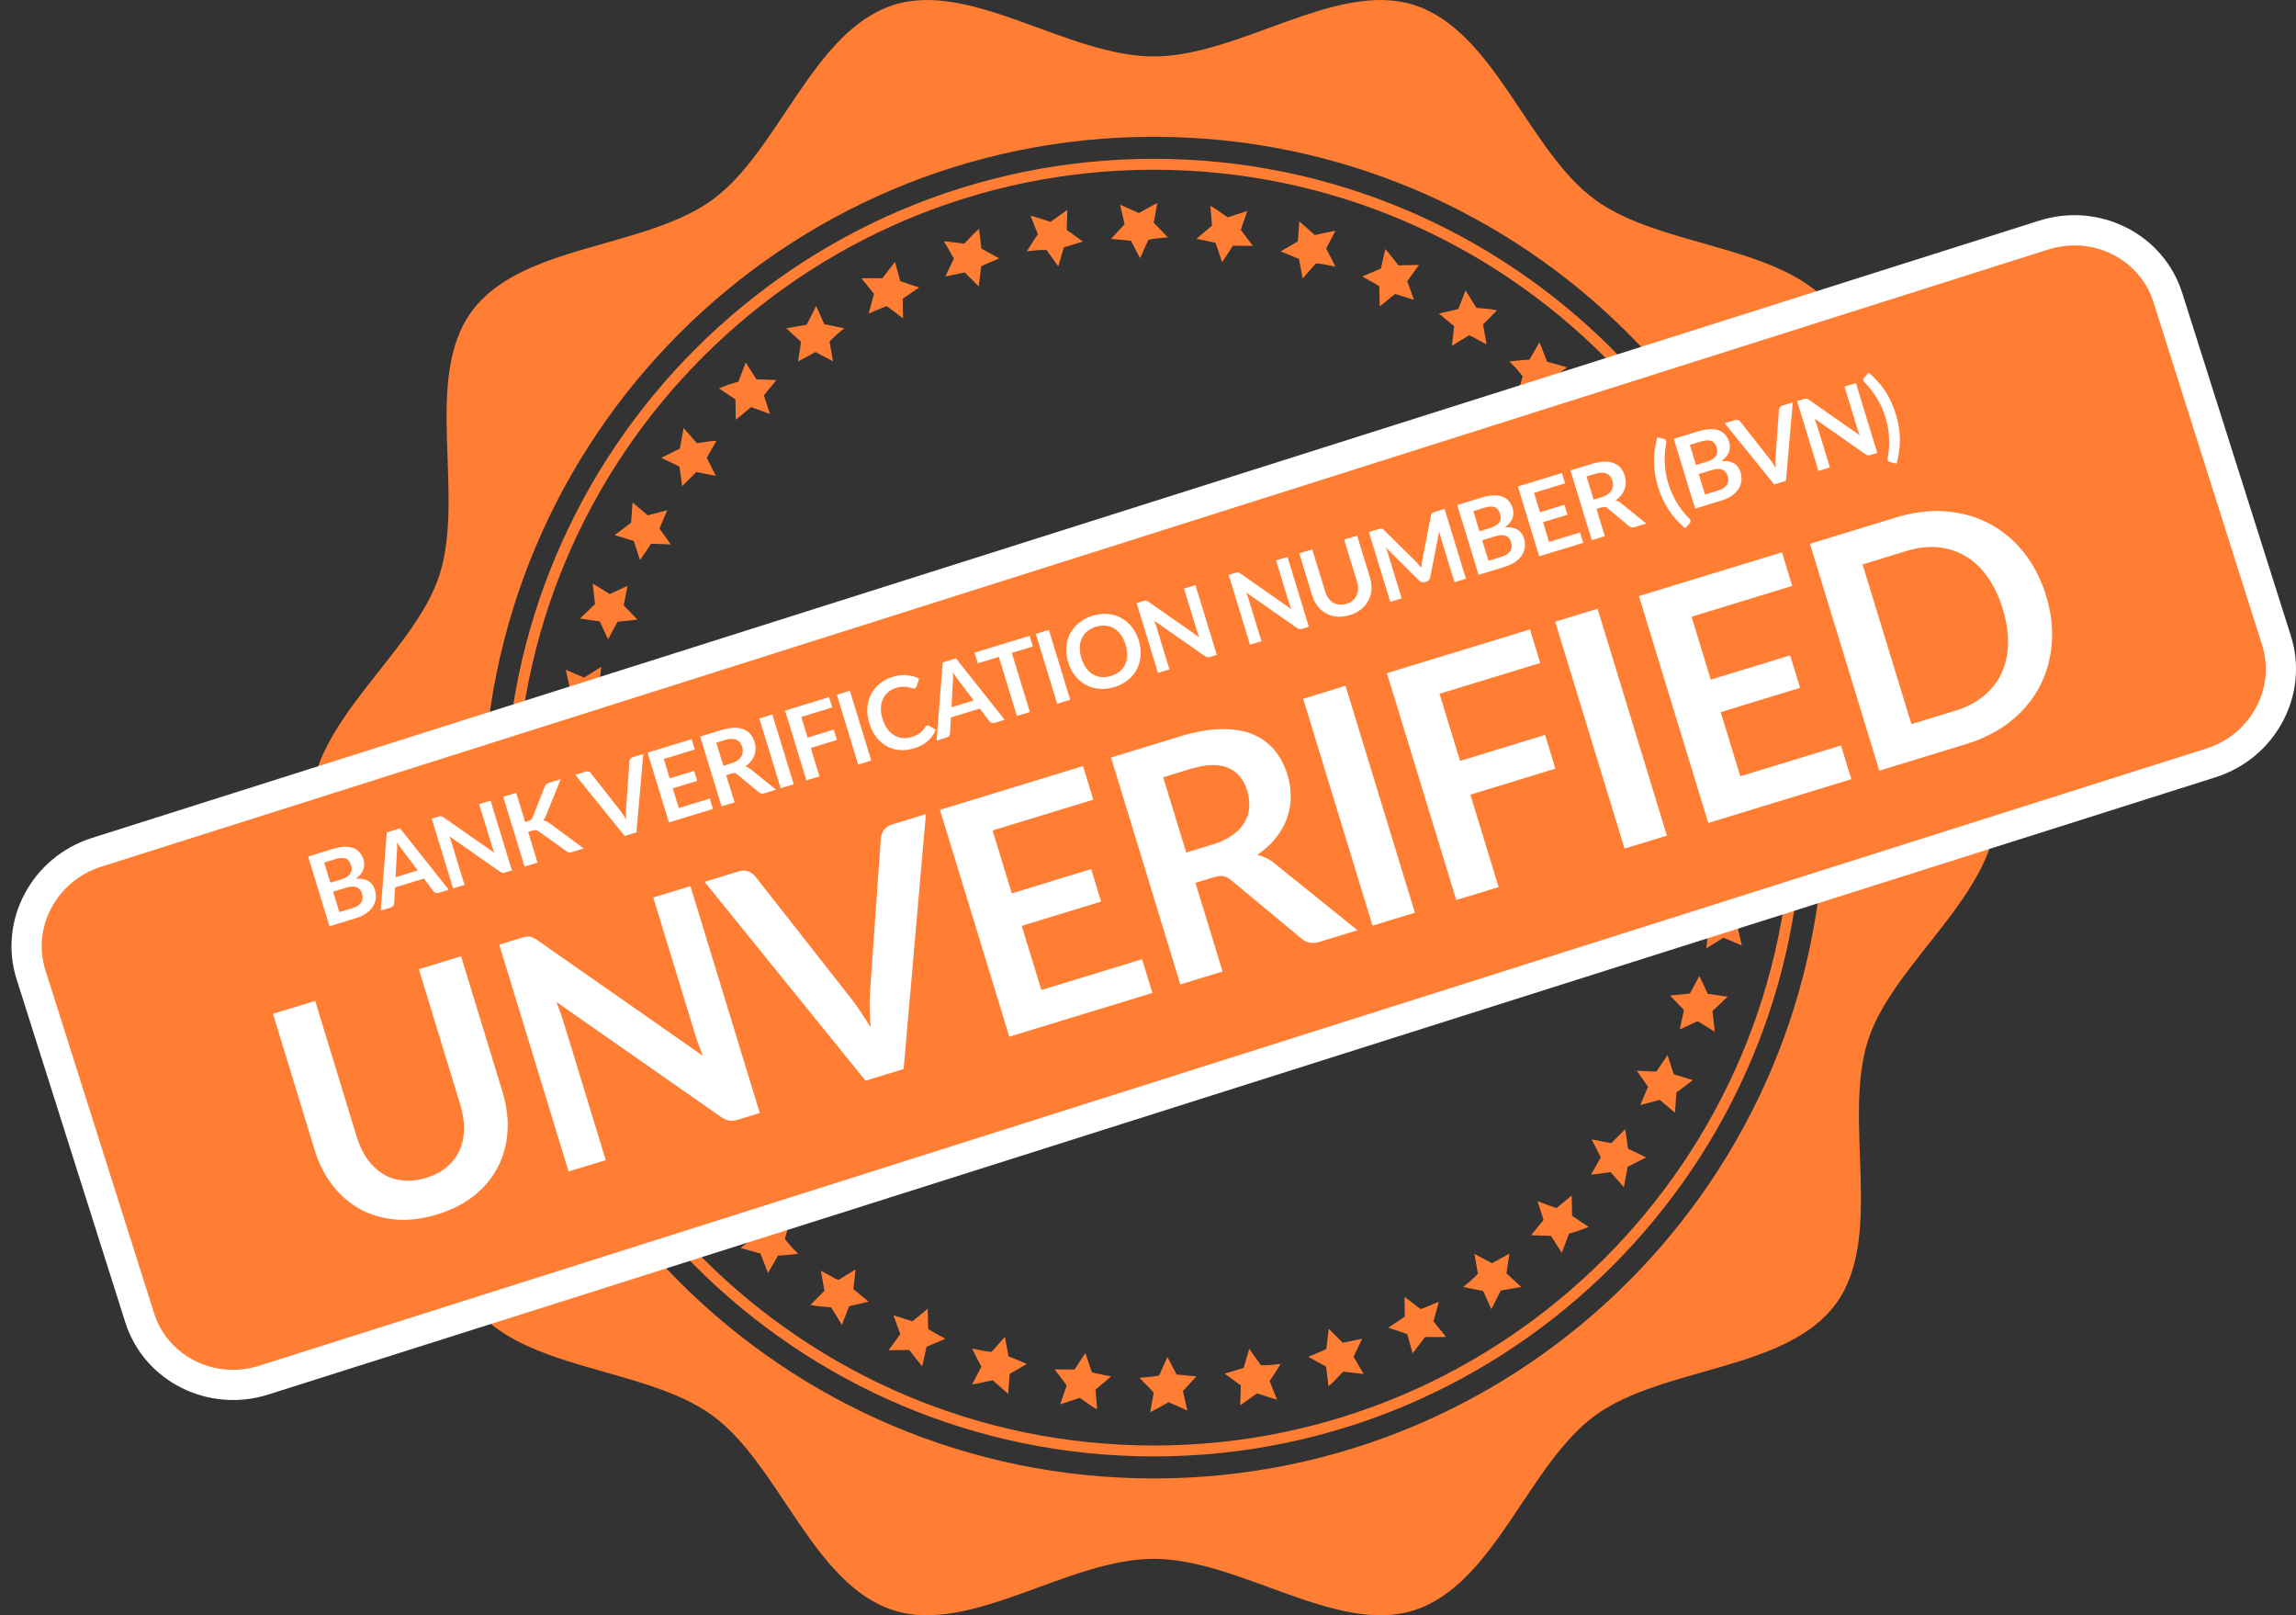 <svg width="91" height="64" viewBox="0 0 91 64" fill="none" xmlns="http://www.w3.org/2000/svg">
<rect x="0" y="0" width="91" height="64" fill="#333333" stroke="none"/>
<path d="M79.153 32.001C79.153 28.592 75.043 25.875 74.044 22.799C73.009 19.612 74.702 15.005 72.771 12.352C70.821 9.672 65.902 9.868 63.223 7.917C60.57 5.986 59.247 1.238 56.06 0.203C52.984 -0.796 49.136 2.236 45.728 2.236C42.32 2.236 38.472 -0.796 35.397 0.203C32.209 1.238 30.886 5.986 28.233 7.917C25.553 9.868 20.635 9.672 18.685 12.352C16.755 15.005 18.447 19.612 17.412 22.8C16.414 25.876 12.303 28.593 12.303 32.001C12.303 35.409 16.414 38.126 17.412 41.202C18.447 44.389 16.754 48.997 18.685 51.65C20.636 54.33 25.553 54.134 28.233 56.084C30.886 58.015 32.209 62.764 35.397 63.799C38.472 64.797 42.32 61.766 45.728 61.766C49.136 61.766 52.984 64.798 56.06 63.799C59.247 62.764 60.57 58.016 63.223 56.085C65.903 54.134 70.821 54.33 72.771 51.65C74.702 48.997 73.009 44.39 74.044 41.202C75.043 38.126 79.153 35.409 79.153 32.001ZM45.728 58.581C31.048 58.581 19.147 46.681 19.147 32.001C19.147 17.32 31.048 5.42 45.728 5.42C60.408 5.42 72.309 17.32 72.309 32.001C72.309 46.681 60.408 58.581 45.728 58.581Z" fill="#FF7E33"/>
<path d="M45.728 6.293C31.553 6.293 20.02 17.826 20.02 32.001C20.02 46.176 31.553 57.708 45.728 57.708C59.903 57.708 71.436 46.176 71.436 32.001C71.436 17.826 59.904 6.293 45.728 6.293ZM45.728 57.276C31.791 57.276 20.453 45.937 20.453 32.001C20.453 18.064 31.791 6.725 45.728 6.725C59.665 6.725 71.003 18.064 71.003 32.001C71.004 45.937 59.665 57.276 45.728 57.276Z" fill="#FF7E33"/>
<path d="M22.125 34.729C22.061 34.922 21.997 35.115 21.997 35.115L22.75 34.879L23.384 35.369L23.379 34.585C23.379 34.585 23.543 34.481 23.706 34.376C23.866 34.274 24.039 34.172 24.039 34.172L23.315 33.896L23.163 33.127L22.64 33.731L21.855 33.648L22.259 34.348C22.259 34.348 22.235 34.396 22.213 34.467C22.189 34.538 22.157 34.634 22.125 34.729Z" fill="#FF7E33"/>
<path d="M23.435 38.273L24.107 38.67L24.023 37.886L24.625 37.375L23.851 37.214C23.851 37.214 23.774 37.033 23.698 36.851C23.66 36.76 23.622 36.669 23.593 36.6C23.563 36.532 23.553 36.484 23.553 36.484C23.553 36.484 23.525 36.526 23.483 36.589C23.446 36.651 23.396 36.734 23.346 36.817C23.247 36.986 23.148 37.155 23.148 37.155L22.352 37.191L22.892 37.816L22.719 38.621L23.435 38.273Z" fill="#FF7E33"/>
<path d="M25.132 41.058L25.637 40.469L24.863 40.42L24.49 39.73L24.17 40.462L23.395 40.615L23.989 41.164L23.967 41.974L24.617 41.526L25.366 41.806L25.132 41.058Z" fill="#FF7E33"/>
<path d="M26.98 44.634C26.951 44.566 26.913 44.474 26.874 44.383C26.797 44.202 26.721 44.021 26.721 44.021L27.146 43.353L26.361 43.428L25.858 42.82L25.672 43.579L24.924 43.849L25.621 44.288L25.691 45.111L26.272 44.566C26.272 44.566 27.027 44.754 27.038 44.742C27.038 44.742 27.015 44.699 26.98 44.634Z" fill="#FF7E33"/>
<path d="M29.035 46.006C29.035 46.006 28.842 46.057 28.649 46.108C28.459 46.153 28.27 46.197 28.27 46.197L27.715 45.645L27.62 46.441L26.926 46.815C26.926 46.815 27.108 46.904 27.29 46.994C27.466 47.087 27.666 47.156 27.666 47.156L27.88 47.94L28.37 47.319L29.163 47.37L28.725 46.719L29.035 46.006Z" fill="#FF7E33"/>
<path d="M31.107 49.093L31.32 48.328L30.594 48.627L29.94 48.187L29.982 48.971L29.347 49.448L30.137 49.668L30.44 50.44L30.837 49.748C30.837 49.748 31.028 49.745 31.232 49.722C31.432 49.7 31.633 49.677 31.633 49.677C31.633 49.677 31.495 49.538 31.358 49.398C31.232 49.245 31.107 49.093 31.107 49.093Z" fill="#FF7E33"/>
<path d="M33.91 50.3L33.228 50.716C33.228 50.716 33.181 50.699 33.116 50.666C33.051 50.631 32.965 50.585 32.88 50.538C32.708 50.444 32.536 50.351 32.536 50.351L32.675 51.146L32.122 51.706C32.122 51.706 32.172 51.715 32.247 51.727C32.322 51.74 32.42 51.759 32.526 51.765C32.732 51.783 32.939 51.801 32.939 51.801L33.369 52.494L33.656 51.755L34.426 51.577L33.821 51.075L33.91 50.3Z" fill="#FF7E33"/>
<path d="M36.769 51.857L36.164 52.354L35.414 52.119L35.682 52.861L35.216 53.503L36.033 53.487C36.033 53.487 36.542 54.146 36.553 54.129L36.724 53.361L37.468 53.045C37.468 53.045 36.779 52.675 36.789 52.655L36.769 51.857Z" fill="#FF7E33"/>
<path d="M39.828 52.968L39.3 53.565C39.3 53.565 39.251 53.56 39.178 53.552C39.104 53.544 39.006 53.536 38.911 53.512C38.72 53.472 38.528 53.432 38.528 53.432C38.528 53.432 38.618 53.612 38.708 53.793C38.755 53.883 38.801 53.974 38.836 54.041C38.871 54.11 38.897 54.149 38.897 54.149L38.532 54.853C38.532 54.853 38.582 54.85 38.659 54.834C38.736 54.818 38.838 54.797 38.94 54.776C39.142 54.733 39.344 54.69 39.344 54.69L39.959 55.229L40.015 54.438L40.697 54.043L39.971 53.739L39.828 52.968Z" fill="#FF7E33"/>
<path d="M43.273 54.369L43.018 53.612L42.588 54.264L41.802 54.26L42.277 54.892L42.022 55.642L42.797 55.387C42.797 55.387 42.967 55.506 43.137 55.625C43.307 55.752 43.484 55.844 43.484 55.844L43.42 55.06L44.038 54.538C44.038 54.537 43.27 54.393 43.273 54.369Z" fill="#FF7E33"/>
<path d="M46.635 54.463L46.271 53.77L45.942 54.498C45.942 54.498 45.749 54.547 45.555 54.557C45.36 54.576 45.165 54.595 45.165 54.595L45.728 55.176L45.588 55.949C45.591 55.971 46.316 55.559 46.316 55.559L47.061 55.89L46.882 55.118L47.418 54.538L46.635 54.463Z" fill="#FF7E33"/>
<path d="M50.544 54.382C50.651 54.212 50.759 54.042 50.759 54.042C50.759 54.042 50.565 54.062 50.37 54.083C50.274 54.098 50.174 54.093 50.101 54.095C50.027 54.095 49.977 54.095 49.977 54.095L49.512 53.448L49.291 54.2L48.539 54.43L49.178 54.892L49.154 55.685L49.82 55.21C49.82 55.21 50.017 55.273 50.214 55.336C50.314 55.367 50.413 55.399 50.488 55.422C50.564 55.447 50.612 55.455 50.612 55.455L50.32 54.717C50.32 54.717 50.349 54.677 50.392 54.618C50.434 54.553 50.489 54.468 50.544 54.382Z" fill="#FF7E33"/>
<path d="M53.988 53.045L53.218 53.205L52.666 52.651L52.567 53.444C52.575 53.466 51.852 53.761 51.852 53.761L52.56 54.149L52.654 54.93C52.654 54.93 52.809 54.805 52.95 54.647C53.093 54.497 53.236 54.347 53.236 54.347L54.046 54.443L53.647 53.758L53.988 53.045Z" fill="#FF7E33"/>
<path d="M57.03 51.577C57.03 51.577 56.312 51.887 56.302 51.866L55.666 51.385L55.678 52.167L55.026 52.607L55.775 52.86L55.986 53.624L56.483 52.976C56.483 52.976 57.314 52.986 57.308 52.967L56.813 52.355L57.03 51.577Z" fill="#FF7E33"/>
<path d="M59.824 49.677L59.132 50.052L58.439 49.684L58.576 50.467C58.576 50.467 58.441 50.612 58.294 50.742C58.144 50.867 57.993 50.992 57.993 50.992C57.993 50.992 58.787 51.162 58.781 51.146L59.107 51.873L59.485 51.135L60.291 50.992L59.707 50.454L59.824 49.677Z" fill="#FF7E33"/>
<path d="M62.293 47.371L61.688 47.868C61.688 47.868 61.504 47.808 61.314 47.736C61.127 47.667 60.94 47.597 60.94 47.597L61.179 48.338L60.681 48.945L61.474 48.971L61.9 49.638L62.189 48.877C62.189 48.877 62.392 48.826 62.584 48.758C62.773 48.687 62.963 48.615 62.963 48.615L62.309 48.175L62.293 47.371Z" fill="#FF7E33"/>
<path d="M64.417 44.742L63.858 45.299L63.085 45.147L63.443 45.855C63.443 45.855 63.069 46.55 63.052 46.537C63.052 46.537 63.258 46.527 63.449 46.498C63.642 46.47 63.836 46.442 63.836 46.442L64.361 47.042L64.51 46.229L65.245 45.86L64.527 45.517L64.417 44.742Z" fill="#FF7E33"/>
<path d="M66.091 41.806L65.652 42.455C65.652 42.455 65.458 42.449 65.264 42.444C65.07 42.434 64.875 42.426 64.875 42.426L65.318 43.062L65.012 43.784L65.784 43.579L66.386 44.09L66.445 43.282C66.445 43.282 66.49 43.255 66.549 43.209C66.609 43.164 66.689 43.103 66.77 43.043C66.931 42.919 67.093 42.796 67.093 42.796L66.338 42.566L66.091 41.806Z" fill="#FF7E33"/>
<path d="M67.684 39.377C67.684 39.377 67.602 39.199 67.52 39.021C67.478 38.933 67.437 38.846 67.406 38.78C67.375 38.715 67.348 38.67 67.348 38.67C67.348 38.67 67.332 38.716 67.294 38.781C67.259 38.846 67.212 38.933 67.165 39.02C67.072 39.193 66.978 39.366 66.978 39.366L66.191 39.449L66.74 40.017L66.578 40.79L67.286 40.462L67.964 40.88L67.872 40.061L68.471 39.493L67.684 39.377Z" fill="#FF7E33"/>
<path d="M68.532 36.021L68.072 35.368L67.843 36.118L67.095 36.321C67.095 36.321 67.251 36.439 67.408 36.558C67.56 36.678 67.712 36.798 67.712 36.798L67.629 37.577L68.308 37.153L69.034 37.463C69.034 37.463 68.99 37.264 68.946 37.066C68.923 36.968 68.901 36.87 68.884 36.796C68.867 36.723 68.848 36.673 68.848 36.673L69.322 36.016L68.532 36.021Z" fill="#FF7E33"/>
<path d="M68.874 32.577L68.351 32L68.198 32.774L67.471 33.086L68.162 33.467L68.237 34.253L68.816 33.731L69.588 33.929L69.257 33.174L69.662 32.455L68.874 32.577Z" fill="#FF7E33"/>
<path d="M69.332 29.272C69.395 29.079 69.46 28.886 69.46 28.886L68.706 29.121L68.073 28.632L68.077 29.415C68.077 29.415 67.914 29.519 67.75 29.624C67.59 29.727 67.417 29.828 67.417 29.828L68.141 30.104L68.294 30.873L68.816 30.269L69.602 30.352L69.197 29.652C69.197 29.652 69.222 29.604 69.244 29.533C69.267 29.462 69.299 29.367 69.332 29.272Z" fill="#FF7E33"/>
<path d="M68.02 25.728L67.348 25.331L67.432 26.115L66.83 26.626L67.605 26.787C67.605 26.787 67.681 26.968 67.757 27.15C67.795 27.241 67.833 27.333 67.862 27.401C67.892 27.469 67.902 27.517 67.902 27.517C67.902 27.517 67.93 27.475 67.972 27.412C68.01 27.35 68.059 27.267 68.109 27.184C68.209 27.015 68.308 26.846 68.308 26.846L69.104 26.81L68.564 26.185L68.736 25.38L68.02 25.728Z" fill="#FF7E33"/>
<path d="M66.325 22.942L65.819 23.532L66.593 23.581L66.966 24.27L67.287 23.539L68.062 23.386L67.467 22.836L67.489 22.026L66.839 22.475L66.091 22.195L66.325 22.942Z" fill="#FF7E33"/>
<path d="M64.475 19.367C64.504 19.436 64.542 19.526 64.581 19.617C64.658 19.799 64.734 19.98 64.734 19.98L64.309 20.648L65.094 20.573L65.597 21.181L65.782 20.422L66.531 20.152L65.834 19.713L65.764 18.891L65.183 19.435C65.183 19.435 64.428 19.247 64.417 19.26C64.417 19.26 64.44 19.302 64.475 19.367Z" fill="#FF7E33"/>
<path d="M63.087 16.681L62.293 16.63L62.731 17.281L62.421 17.994C62.421 17.994 62.614 17.943 62.808 17.892C62.997 17.848 63.187 17.803 63.187 17.803L63.742 18.356L63.836 17.559L64.531 17.185C64.531 17.185 64.349 17.096 64.166 17.006C63.99 16.913 63.791 16.844 63.791 16.844L63.577 16.061L63.087 16.681Z" fill="#FF7E33"/>
<path d="M60.349 14.908L60.135 15.673L60.862 15.374L61.515 15.814L61.474 15.03L62.109 14.553L61.319 14.332L61.016 13.56L60.618 14.253C60.618 14.253 60.428 14.255 60.224 14.279C60.024 14.301 59.823 14.323 59.823 14.323C59.823 14.323 59.96 14.463 60.098 14.602C60.223 14.755 60.349 14.908 60.349 14.908Z" fill="#FF7E33"/>
<path d="M57.545 13.701L58.228 13.284C58.228 13.284 58.274 13.302 58.34 13.334C58.404 13.369 58.49 13.415 58.576 13.462C58.748 13.555 58.92 13.649 58.92 13.649L58.78 12.854L59.334 12.294C59.334 12.294 59.284 12.285 59.209 12.273C59.134 12.26 59.035 12.241 58.93 12.235C58.723 12.217 58.517 12.199 58.517 12.199L58.087 11.506L57.8 12.245L57.029 12.423L57.635 12.924L57.545 13.701Z" fill="#FF7E33"/>
<path d="M54.686 12.144L55.291 11.647L56.042 11.882L55.774 11.14L56.24 10.498L55.423 10.514C55.423 10.514 54.914 9.854 54.903 9.872L54.732 10.64L53.987 10.956C53.987 10.956 54.676 11.326 54.666 11.346L54.686 12.144Z" fill="#FF7E33"/>
<path d="M51.629 11.034L52.157 10.436C52.157 10.436 52.206 10.441 52.279 10.449C52.353 10.457 52.451 10.466 52.546 10.489C52.737 10.529 52.929 10.569 52.929 10.569C52.929 10.569 52.839 10.389 52.749 10.209C52.702 10.118 52.656 10.028 52.621 9.96C52.586 9.892 52.56 9.852 52.56 9.852L52.924 9.149C52.924 9.149 52.875 9.152 52.798 9.168C52.721 9.184 52.619 9.205 52.517 9.226C52.315 9.269 52.112 9.311 52.112 9.311L51.497 8.772L51.442 9.564L50.76 9.959L51.485 10.263L51.629 11.034Z" fill="#FF7E33"/>
<path d="M48.182 9.632L48.438 10.389L48.868 9.736L49.654 9.741L49.178 9.109L49.433 8.359L48.658 8.613C48.658 8.613 48.489 8.494 48.319 8.376C48.149 8.249 47.972 8.157 47.972 8.157L48.036 8.941L47.418 9.463C47.417 9.464 48.185 9.608 48.182 9.632Z" fill="#FF7E33"/>
<path d="M44.821 9.538L45.185 10.23L45.514 9.502C45.514 9.502 45.707 9.453 45.901 9.443C46.096 9.425 46.291 9.406 46.291 9.406L45.727 8.825L45.868 8.052C45.865 8.03 45.14 8.442 45.14 8.442L44.394 8.111L44.573 8.883L44.037 9.463L44.821 9.538Z" fill="#FF7E33"/>
<path d="M40.912 9.619C40.805 9.789 40.697 9.959 40.697 9.959C40.697 9.959 40.892 9.939 41.086 9.918C41.182 9.903 41.282 9.908 41.356 9.906C41.43 9.906 41.479 9.906 41.479 9.906L41.945 10.553L42.165 9.801L42.917 9.571L42.278 9.11L42.302 8.316L41.636 8.791C41.636 8.791 41.439 8.728 41.242 8.665C41.142 8.634 41.043 8.602 40.968 8.579C40.893 8.553 40.844 8.546 40.844 8.546L41.136 9.284C41.136 9.284 41.108 9.324 41.064 9.383C41.023 9.448 40.968 9.533 40.912 9.619Z" fill="#FF7E33"/>
<path d="M37.468 10.956L38.238 10.795L38.789 11.349L38.889 10.557C38.881 10.534 39.605 10.24 39.605 10.24L38.896 9.852L38.803 9.07C38.803 9.07 38.647 9.196 38.506 9.353C38.363 9.504 38.22 9.654 38.22 9.654L37.409 9.558L37.809 10.243L37.468 10.956Z" fill="#FF7E33"/>
<path d="M34.427 12.424C34.427 12.424 35.144 12.113 35.154 12.134L35.791 12.615L35.778 11.834L36.43 11.393L35.682 11.14L35.47 10.376L34.973 11.024C34.973 11.024 34.142 11.014 34.148 11.034L34.643 11.646L34.427 12.424Z" fill="#FF7E33"/>
<path d="M31.631 14.324L32.323 13.949L33.016 14.317L32.879 13.533C32.879 13.533 33.015 13.389 33.16 13.258C33.311 13.134 33.462 13.009 33.462 13.009C33.462 13.009 32.668 12.838 32.674 12.854L32.348 12.127L31.971 12.866L31.164 13.009L31.749 13.546L31.631 14.324Z" fill="#FF7E33"/>
<path d="M29.163 16.63L29.767 16.133C29.767 16.133 29.951 16.193 30.141 16.265C30.328 16.334 30.516 16.404 30.516 16.404L30.277 15.663L30.775 15.056L29.982 15.03L29.555 14.363L29.267 15.124C29.267 15.124 29.064 15.175 28.872 15.243C28.683 15.315 28.493 15.386 28.493 15.386L29.147 15.827L29.163 16.63Z" fill="#FF7E33"/>
<path d="M27.039 19.259L27.598 18.703L28.371 18.854L28.013 18.147C28.013 18.147 28.387 17.452 28.404 17.465C28.404 17.465 28.197 17.475 28.007 17.503C27.814 17.532 27.62 17.56 27.62 17.56L27.095 16.96L26.946 17.773L26.211 18.142L26.929 18.485L27.039 19.259Z" fill="#FF7E33"/>
<path d="M25.366 22.194L25.804 21.545C25.804 21.545 25.999 21.551 26.192 21.556C26.387 21.566 26.582 21.574 26.582 21.574L26.139 20.938L26.445 20.216L25.673 20.421L25.071 19.91L25.012 20.718C25.012 20.718 24.967 20.745 24.908 20.791C24.848 20.836 24.768 20.897 24.687 20.957C24.525 21.081 24.363 21.204 24.363 21.204L25.119 21.434L25.366 22.194Z" fill="#FF7E33"/>
<path d="M23.771 24.624C23.771 24.624 23.853 24.802 23.936 24.98C23.977 25.068 24.018 25.155 24.05 25.221C24.081 25.286 24.108 25.331 24.108 25.331C24.108 25.331 24.123 25.285 24.161 25.22C24.196 25.155 24.243 25.068 24.29 24.981C24.384 24.808 24.477 24.635 24.477 24.635L25.264 24.552L24.716 23.984L24.877 23.211L24.169 23.539L23.491 23.121L23.583 23.94L22.983 24.508L23.771 24.624Z" fill="#FF7E33"/>
<path d="M22.925 27.98L23.384 28.633L23.614 27.883L24.362 27.68C24.362 27.68 24.206 27.562 24.049 27.444C23.897 27.323 23.744 27.203 23.744 27.203L23.828 26.424L23.148 26.848L22.422 26.538C22.422 26.538 22.466 26.736 22.511 26.935C22.533 27.033 22.555 27.131 22.572 27.204C22.589 27.278 22.608 27.328 22.608 27.328L22.135 27.985L22.925 27.98Z" fill="#FF7E33"/>
<path d="M22.581 31.423L23.105 32L23.259 31.226L23.985 30.914L23.293 30.533L23.219 29.747L22.64 30.27L21.868 30.071L22.199 30.826L21.794 31.545L22.581 31.423Z" fill="#FF7E33"/>
<path d="M81.003 9.314L3.825 33.772C1.759 34.427 0.591 36.61 1.229 38.624L5.536 52.215C6.174 54.228 8.387 55.34 10.452 54.685L87.631 30.227C89.697 29.572 90.865 27.389 90.226 25.375L85.919 11.784C85.281 9.771 83.069 8.659 81.003 9.314Z" fill="#FF7E33"/>
<path d="M87.812 30.797L10.633 55.256C8.248 56.012 5.705 54.729 4.966 52.396L0.659 38.804C-0.081 36.471 1.258 33.958 3.644 33.202L80.822 8.743C83.208 7.987 85.75 9.271 86.49 11.604L90.797 25.195C91.537 27.528 90.197 30.041 87.812 30.797ZM4.006 34.343C2.249 34.9 1.26 36.739 1.8 38.443L6.107 52.035C6.647 53.739 8.515 54.672 10.271 54.115L87.45 29.657C89.207 29.1 90.196 27.261 89.656 25.557L85.349 11.966C84.809 10.262 82.941 9.328 81.184 9.885L4.006 34.343Z" fill="white"/>
<path d="M16.886 46.67C17.209 46.572 17.481 46.43 17.701 46.245C17.924 46.058 18.094 45.841 18.208 45.593C18.323 45.345 18.383 45.068 18.39 44.763C18.4 44.456 18.353 44.13 18.247 43.786L16.601 38.402L18.274 37.891L19.92 43.275C20.083 43.81 20.148 44.332 20.113 44.841C20.081 45.344 19.954 45.812 19.732 46.242C19.513 46.667 19.202 47.043 18.799 47.37C18.395 47.693 17.905 47.943 17.329 48.119C16.748 48.296 16.2 48.364 15.684 48.322C15.167 48.277 14.697 48.139 14.274 47.911C13.853 47.677 13.487 47.361 13.175 46.962C12.865 46.558 12.629 46.089 12.466 45.554L10.819 40.17L12.492 39.659L14.136 45.036C14.241 45.38 14.382 45.677 14.558 45.927C14.738 46.176 14.946 46.373 15.181 46.519C15.418 46.659 15.68 46.744 15.966 46.775C16.256 46.804 16.562 46.769 16.886 46.67ZM27.365 35.111L30.114 44.101L29.256 44.364C29.123 44.404 29.005 44.418 28.901 44.404C28.8 44.385 28.692 44.337 28.578 44.258L22.052 39.7C22.16 39.966 22.25 40.215 22.321 40.447L24.009 45.968L22.535 46.418L19.787 37.428L20.663 37.16C20.734 37.139 20.795 37.125 20.848 37.118C20.903 37.105 20.952 37.104 20.996 37.113C21.042 37.117 21.09 37.132 21.139 37.158C21.186 37.18 21.241 37.213 21.305 37.257L27.857 41.834C27.8 41.693 27.746 41.553 27.695 41.415C27.644 41.276 27.599 41.147 27.563 41.027L25.892 35.562L27.365 35.111ZM36.697 32.258L35.815 42.358L34.304 42.82L27.925 34.94L29.268 34.53C29.413 34.485 29.542 34.484 29.655 34.527C29.767 34.57 29.864 34.64 29.944 34.738L33.74 39.573C33.865 39.73 33.991 39.907 34.12 40.103C34.25 40.294 34.38 40.497 34.509 40.711C34.488 40.464 34.474 40.226 34.468 39.997C34.46 39.763 34.464 39.547 34.48 39.347L34.911 33.219C34.915 33.114 34.953 33.007 35.024 32.899C35.099 32.79 35.207 32.714 35.348 32.671L36.697 32.258ZM39.34 32.905L40.102 35.398L43.248 34.436L43.642 35.723L40.496 36.685L41.273 39.228L45.265 38.008L45.673 39.344L40.003 41.078L37.255 32.088L42.925 30.354L43.332 31.685L39.34 32.905ZM48.059 33.462C48.373 33.366 48.635 33.243 48.843 33.093C49.055 32.942 49.215 32.775 49.322 32.593C49.433 32.405 49.496 32.205 49.512 31.991C49.529 31.778 49.502 31.557 49.432 31.329C49.293 30.873 49.034 30.569 48.657 30.417C48.284 30.264 47.789 30.282 47.171 30.47L46.102 30.797L47.014 33.781L48.059 33.462ZM53.801 36.859L52.291 37.321C52.005 37.409 51.763 37.36 51.566 37.175L48.796 34.875C48.693 34.789 48.591 34.736 48.49 34.717C48.393 34.697 48.262 34.712 48.096 34.763L47.381 34.981L48.455 38.494L46.782 39.005L44.034 30.015L46.776 29.177C47.385 28.991 47.927 28.895 48.401 28.891C48.879 28.881 49.291 28.947 49.638 29.09C49.99 29.232 50.281 29.442 50.511 29.721C50.74 29.995 50.913 30.323 51.029 30.705C51.122 31.007 51.164 31.307 51.155 31.605C51.15 31.901 51.096 32.184 50.994 32.456C50.895 32.726 50.747 32.982 50.549 33.224C50.355 33.465 50.115 33.681 49.829 33.873C49.956 33.902 50.078 33.946 50.196 34.005C50.312 34.06 50.426 34.134 50.536 34.227L53.801 36.859ZM56.078 36.163L54.399 36.676L51.651 27.687L53.329 27.173L56.078 36.163ZM57.054 27.489L57.868 30.15L61.238 29.12L61.646 30.457L58.277 31.487L59.396 35.149L57.718 35.662L54.969 26.672L60.639 24.939L61.046 26.269L57.054 27.489ZM66.066 33.11L64.387 33.623L61.639 24.633L63.318 24.12L66.066 33.11ZM67.043 24.436L67.805 26.929L70.951 25.967L71.344 27.254L68.198 28.216L68.976 30.759L72.967 29.538L73.376 30.875L67.706 32.608L64.957 23.618L70.627 21.885L71.034 23.215L67.043 24.436ZM81.093 23.6C81.295 24.259 81.37 24.898 81.319 25.516C81.268 26.135 81.104 26.704 80.828 27.223C80.552 27.743 80.167 28.198 79.675 28.589C79.182 28.98 78.594 29.279 77.91 29.488L74.485 30.536L71.736 21.546L75.162 20.499C75.846 20.29 76.502 20.211 77.13 20.264C77.756 20.313 78.329 20.475 78.849 20.751C79.367 21.023 79.821 21.401 80.209 21.886C80.597 22.37 80.892 22.941 81.093 23.6ZM79.377 24.125C79.227 23.632 79.025 23.21 78.774 22.861C78.525 22.507 78.235 22.233 77.904 22.04C77.576 21.841 77.213 21.723 76.817 21.686C76.424 21.647 76.008 21.695 75.569 21.829L73.822 22.363L75.757 28.692L77.504 28.158C77.943 28.024 78.315 27.831 78.618 27.579C78.926 27.326 79.161 27.028 79.324 26.684C79.489 26.334 79.576 25.945 79.585 25.516C79.597 25.082 79.528 24.618 79.377 24.125Z" fill="white"/>
<path d="M13.97 35.983C14.066 35.954 14.143 35.917 14.201 35.875C14.259 35.832 14.301 35.785 14.328 35.736C14.355 35.685 14.37 35.632 14.371 35.576C14.373 35.52 14.366 35.462 14.348 35.405C14.33 35.345 14.304 35.295 14.27 35.253C14.236 35.211 14.194 35.179 14.143 35.158C14.092 35.136 14.031 35.126 13.96 35.129C13.891 35.13 13.811 35.145 13.721 35.172L13.202 35.331L13.45 36.142L13.97 35.983ZM12.849 34.176L13.094 34.975L13.503 34.85C13.679 34.796 13.802 34.724 13.871 34.633C13.942 34.541 13.957 34.426 13.914 34.287C13.87 34.143 13.798 34.053 13.698 34.017C13.597 33.98 13.46 33.989 13.287 34.042L12.849 34.176ZM13.165 33.644C13.347 33.589 13.507 33.559 13.646 33.553C13.785 33.549 13.905 33.566 14.007 33.604C14.109 33.643 14.193 33.701 14.259 33.78C14.325 33.859 14.375 33.955 14.41 34.069C14.43 34.134 14.439 34.199 14.439 34.265C14.437 34.329 14.424 34.394 14.4 34.459C14.376 34.522 14.339 34.584 14.289 34.645C14.241 34.706 14.178 34.764 14.102 34.819C14.508 34.789 14.761 34.936 14.86 35.261C14.896 35.378 14.907 35.494 14.893 35.607C14.879 35.72 14.84 35.826 14.777 35.925C14.713 36.022 14.625 36.11 14.512 36.189C14.4 36.268 14.263 36.332 14.103 36.382L13.059 36.701L12.213 33.935L13.165 33.644ZM16.559 34.489L15.941 33.672C15.912 33.636 15.88 33.593 15.845 33.542C15.81 33.492 15.773 33.436 15.736 33.377C15.739 33.447 15.74 33.513 15.74 33.576C15.739 33.638 15.737 33.692 15.733 33.739L15.679 34.758L16.559 34.489ZM17.786 35.255L17.389 35.377C17.344 35.391 17.304 35.391 17.27 35.378C17.235 35.363 17.205 35.342 17.181 35.313L16.802 34.812L15.656 35.162L15.622 35.789C15.621 35.822 15.609 35.855 15.587 35.888C15.565 35.921 15.533 35.944 15.489 35.958L15.088 36.08L15.33 32.982L15.854 32.822L17.786 35.255ZM19.444 31.724L20.289 34.49L20.025 34.571C19.985 34.583 19.948 34.587 19.916 34.583C19.885 34.577 19.852 34.562 19.817 34.538L17.809 33.136C17.843 33.218 17.87 33.294 17.892 33.366L18.411 35.064L17.958 35.203L17.112 32.437L17.382 32.355C17.404 32.348 17.423 32.344 17.439 32.342C17.456 32.338 17.471 32.337 17.484 32.34C17.499 32.342 17.513 32.346 17.528 32.354C17.543 32.361 17.56 32.371 17.579 32.384L19.595 33.793C19.578 33.749 19.561 33.706 19.545 33.664C19.529 33.621 19.516 33.581 19.505 33.544L18.991 31.863L19.444 31.724ZM20.814 32.573L20.934 32.536C20.983 32.521 21.021 32.503 21.049 32.48C21.076 32.456 21.097 32.426 21.111 32.39L21.579 31.191C21.599 31.14 21.623 31.102 21.653 31.076C21.683 31.049 21.726 31.027 21.779 31.011L22.223 30.875L21.643 32.309C21.61 32.396 21.568 32.463 21.518 32.51C21.565 32.513 21.609 32.523 21.651 32.541C21.694 32.557 21.737 32.583 21.781 32.618L23.137 33.619L22.684 33.758C22.623 33.777 22.574 33.782 22.539 33.775C22.504 33.766 22.471 33.748 22.441 33.721L21.346 32.939C21.311 32.912 21.276 32.897 21.24 32.892C21.204 32.888 21.156 32.895 21.096 32.913L20.933 32.963L21.305 34.18L20.791 34.337L19.945 31.571L20.459 31.414L20.814 32.573ZM25.496 29.874L25.224 32.981L24.759 33.123L22.797 30.699L23.21 30.573C23.255 30.559 23.294 30.559 23.329 30.572C23.364 30.585 23.393 30.607 23.418 30.637L24.586 32.124C24.624 32.173 24.663 32.227 24.703 32.288C24.743 32.346 24.783 32.409 24.823 32.475C24.816 32.399 24.812 32.325 24.81 32.255C24.807 32.183 24.809 32.116 24.814 32.055L24.946 30.17C24.947 30.137 24.959 30.105 24.981 30.071C25.004 30.038 25.037 30.014 25.081 30.001L25.496 29.874ZM26.309 30.073L26.543 30.84L27.511 30.544L27.632 30.94L26.664 31.236L26.904 32.018L28.131 31.643L28.257 32.054L26.513 32.587L25.667 29.822L27.412 29.288L27.537 29.698L26.309 30.073ZM28.991 30.244C29.088 30.215 29.168 30.177 29.232 30.131C29.297 30.084 29.347 30.033 29.38 29.977C29.414 29.919 29.433 29.858 29.438 29.792C29.443 29.726 29.435 29.658 29.413 29.588C29.371 29.448 29.291 29.355 29.175 29.308C29.06 29.261 28.908 29.266 28.718 29.324L28.389 29.425L28.669 30.343L28.991 30.244ZM30.758 31.29L30.293 31.432C30.205 31.459 30.131 31.444 30.07 31.387L29.218 30.679C29.186 30.653 29.155 30.636 29.123 30.631C29.094 30.624 29.053 30.629 29.002 30.645L28.782 30.712L29.113 31.793L28.598 31.95L27.753 29.184L28.596 28.926C28.784 28.869 28.95 28.84 29.096 28.838C29.243 28.835 29.37 28.856 29.477 28.9C29.585 28.943 29.674 29.008 29.745 29.094C29.816 29.178 29.869 29.279 29.905 29.396C29.933 29.489 29.946 29.582 29.943 29.673C29.942 29.764 29.925 29.851 29.894 29.935C29.863 30.018 29.818 30.097 29.757 30.171C29.697 30.245 29.623 30.312 29.536 30.371C29.575 30.38 29.612 30.393 29.648 30.412C29.684 30.428 29.719 30.451 29.753 30.48L30.758 31.29ZM31.458 31.076L30.942 31.233L30.096 28.468L30.612 28.31L31.458 31.076ZM31.758 28.407L32.009 29.226L33.045 28.909L33.171 29.32L32.134 29.637L32.479 30.763L31.962 30.921L31.117 28.156L32.861 27.622L32.986 28.032L31.758 28.407ZM34.531 30.136L34.014 30.294L33.169 27.528L33.685 27.37L34.531 30.136ZM36.735 28.749C36.763 28.74 36.791 28.744 36.819 28.759L37.089 28.917C37.02 29.09 36.914 29.239 36.772 29.363C36.632 29.487 36.446 29.584 36.217 29.654C36.012 29.717 35.816 29.738 35.63 29.718C35.445 29.698 35.276 29.643 35.122 29.554C34.968 29.464 34.833 29.343 34.717 29.188C34.603 29.034 34.514 28.854 34.452 28.648C34.388 28.44 34.363 28.24 34.377 28.048C34.39 27.854 34.438 27.677 34.519 27.515C34.602 27.353 34.717 27.212 34.863 27.092C35.008 26.971 35.182 26.879 35.385 26.817C35.587 26.756 35.775 26.734 35.951 26.753C36.128 26.771 36.288 26.817 36.43 26.891L36.331 27.183C36.326 27.201 36.316 27.218 36.303 27.235C36.292 27.251 36.272 27.264 36.244 27.272C36.224 27.278 36.203 27.279 36.18 27.275C36.156 27.27 36.129 27.263 36.1 27.255C36.071 27.246 36.038 27.237 36 27.227C35.962 27.218 35.92 27.212 35.873 27.21C35.826 27.206 35.773 27.208 35.714 27.215C35.655 27.22 35.59 27.234 35.517 27.256C35.394 27.294 35.287 27.351 35.197 27.427C35.108 27.501 35.04 27.592 34.992 27.699C34.943 27.804 34.917 27.924 34.913 28.057C34.909 28.19 34.931 28.333 34.978 28.487C35.025 28.643 35.089 28.775 35.17 28.883C35.251 28.99 35.342 29.074 35.443 29.134C35.544 29.194 35.652 29.23 35.767 29.244C35.883 29.256 35.999 29.244 36.116 29.208C36.186 29.187 36.248 29.163 36.302 29.139C36.357 29.113 36.406 29.085 36.448 29.054C36.491 29.023 36.53 28.988 36.564 28.95C36.599 28.91 36.632 28.864 36.663 28.813C36.672 28.798 36.682 28.785 36.694 28.774C36.706 28.762 36.72 28.754 36.735 28.749ZM38.591 27.753L37.973 26.936C37.944 26.9 37.912 26.857 37.877 26.806C37.842 26.756 37.806 26.7 37.768 26.641C37.772 26.711 37.773 26.777 37.773 26.84C37.772 26.902 37.77 26.956 37.766 27.003L37.712 28.022L38.591 27.753ZM39.819 28.519L39.421 28.641C39.377 28.654 39.337 28.655 39.302 28.642C39.267 28.627 39.238 28.606 39.213 28.577L38.834 28.076L37.689 28.426L37.655 29.053C37.653 29.086 37.642 29.119 37.62 29.152C37.598 29.185 37.565 29.208 37.522 29.221L37.12 29.344L37.363 26.246L37.887 26.086L39.819 28.519ZM40.937 25.616L40.103 25.87L40.819 28.213L40.305 28.371L39.589 26.028L38.755 26.283L38.626 25.86L40.808 25.193L40.937 25.616ZM42.417 27.725L41.901 27.883L41.055 25.117L41.571 24.959L42.417 27.725ZM45.136 25.382C45.198 25.584 45.222 25.783 45.207 25.977C45.194 26.169 45.145 26.347 45.061 26.511C44.977 26.675 44.86 26.818 44.71 26.942C44.559 27.065 44.379 27.159 44.168 27.223C43.959 27.287 43.758 27.31 43.564 27.293C43.37 27.274 43.192 27.22 43.03 27.132C42.869 27.043 42.728 26.923 42.608 26.771C42.487 26.619 42.396 26.441 42.334 26.238C42.272 26.035 42.249 25.838 42.264 25.645C42.278 25.451 42.327 25.272 42.411 25.108C42.496 24.944 42.614 24.801 42.765 24.678C42.915 24.554 43.095 24.46 43.304 24.396C43.444 24.353 43.581 24.33 43.715 24.325C43.848 24.319 43.976 24.33 44.098 24.359C44.219 24.386 44.333 24.429 44.441 24.49C44.55 24.549 44.648 24.622 44.738 24.709C44.827 24.796 44.905 24.896 44.972 25.009C45.04 25.122 45.095 25.247 45.136 25.382ZM44.61 25.542C44.564 25.391 44.502 25.261 44.424 25.154C44.346 25.045 44.257 24.96 44.156 24.899C44.055 24.838 43.944 24.802 43.822 24.79C43.701 24.778 43.573 24.793 43.438 24.834C43.303 24.876 43.188 24.935 43.093 25.013C42.999 25.09 42.927 25.183 42.877 25.29C42.827 25.397 42.8 25.518 42.797 25.651C42.792 25.784 42.814 25.926 42.86 26.078C42.906 26.229 42.968 26.359 43.046 26.468C43.124 26.575 43.213 26.66 43.314 26.721C43.416 26.78 43.527 26.816 43.648 26.828C43.77 26.839 43.898 26.825 44.034 26.783C44.169 26.742 44.283 26.683 44.377 26.605C44.471 26.527 44.544 26.436 44.593 26.33C44.643 26.223 44.67 26.103 44.674 25.97C44.678 25.837 44.657 25.694 44.61 25.542ZM47.382 23.183L48.227 25.949L47.963 26.029C47.923 26.042 47.886 26.046 47.854 26.042C47.823 26.036 47.79 26.021 47.755 25.997L45.747 24.595C45.781 24.676 45.808 24.753 45.83 24.824L46.349 26.523L45.896 26.661L45.05 23.896L45.32 23.813C45.342 23.807 45.361 23.802 45.377 23.8C45.394 23.796 45.409 23.796 45.422 23.799C45.437 23.8 45.451 23.805 45.466 23.812C45.481 23.819 45.498 23.829 45.517 23.843L47.533 25.251C47.516 25.208 47.499 25.165 47.483 25.122C47.467 25.079 47.454 25.04 47.443 25.003L46.928 23.322L47.382 23.183ZM51.03 22.068L51.875 24.833L51.611 24.914C51.571 24.927 51.534 24.931 51.502 24.926C51.471 24.921 51.438 24.906 51.403 24.882L49.395 23.479C49.428 23.561 49.456 23.638 49.478 23.709L49.997 25.407L49.544 25.546L48.698 22.78L48.968 22.698C48.99 22.691 49.009 22.687 49.025 22.685C49.042 22.681 49.057 22.681 49.07 22.683C49.085 22.685 49.099 22.689 49.114 22.697C49.129 22.704 49.146 22.714 49.165 22.728L51.181 24.136C51.164 24.092 51.147 24.049 51.131 24.007C51.115 23.964 51.102 23.924 51.09 23.887L50.577 22.206L51.03 22.068ZM53.363 23.925C53.462 23.894 53.546 23.851 53.613 23.794C53.682 23.736 53.734 23.67 53.77 23.593C53.805 23.517 53.823 23.432 53.825 23.338C53.829 23.243 53.814 23.143 53.782 23.038L53.275 21.381L53.79 21.224L54.296 22.88C54.346 23.045 54.366 23.205 54.356 23.362C54.346 23.517 54.307 23.66 54.239 23.793C54.171 23.924 54.075 24.039 53.951 24.14C53.827 24.239 53.676 24.316 53.499 24.37C53.321 24.425 53.152 24.446 52.993 24.433C52.834 24.419 52.69 24.377 52.559 24.306C52.43 24.234 52.317 24.137 52.221 24.014C52.126 23.89 52.053 23.746 52.003 23.581L51.496 21.925L52.011 21.768L52.517 23.422C52.549 23.528 52.592 23.619 52.647 23.696C52.702 23.773 52.766 23.833 52.838 23.878C52.911 23.921 52.992 23.948 53.08 23.957C53.169 23.966 53.263 23.955 53.363 23.925ZM57.254 20.165L58.1 22.93L57.647 23.069L57.1 21.282C57.078 21.211 57.059 21.133 57.041 21.048L56.685 22.873C56.669 22.961 56.62 23.017 56.538 23.042L56.465 23.064C56.384 23.089 56.312 23.07 56.249 23.007L54.922 21.689C54.939 21.73 54.955 21.77 54.97 21.811C54.985 21.851 54.997 21.888 55.008 21.922L55.554 23.709L55.101 23.847L54.255 21.081L54.644 20.963C54.666 20.956 54.686 20.95 54.703 20.947C54.72 20.943 54.736 20.942 54.75 20.943C54.766 20.944 54.781 20.948 54.794 20.956C54.809 20.965 54.825 20.977 54.841 20.992L56.139 22.275C56.173 22.309 56.205 22.345 56.236 22.383C56.269 22.421 56.301 22.46 56.333 22.5C56.336 22.448 56.341 22.397 56.347 22.347C56.352 22.297 56.359 22.248 56.369 22.201L56.717 20.419C56.721 20.397 56.727 20.378 56.736 20.363C56.743 20.348 56.753 20.336 56.764 20.327C56.777 20.318 56.791 20.31 56.807 20.303C56.823 20.297 56.843 20.29 56.866 20.283L57.254 20.165ZM59.514 22.059C59.61 22.029 59.686 21.994 59.744 21.951C59.802 21.908 59.845 21.861 59.871 21.811C59.899 21.761 59.913 21.708 59.914 21.652C59.917 21.595 59.909 21.538 59.892 21.481C59.873 21.421 59.847 21.37 59.814 21.329C59.78 21.287 59.737 21.255 59.687 21.234C59.635 21.212 59.574 21.202 59.504 21.204C59.434 21.206 59.355 21.221 59.264 21.248L58.746 21.407L58.994 22.218L59.514 22.059ZM58.393 20.252L58.637 21.051L59.046 20.926C59.222 20.872 59.345 20.8 59.415 20.709C59.486 20.617 59.5 20.502 59.458 20.363C59.414 20.219 59.342 20.129 59.241 20.093C59.141 20.056 59.004 20.065 58.831 20.118L58.393 20.252ZM58.709 19.72C58.89 19.665 59.05 19.634 59.19 19.629C59.329 19.625 59.449 19.641 59.55 19.68C59.653 19.719 59.737 19.777 59.803 19.856C59.868 19.935 59.919 20.031 59.953 20.145C59.973 20.21 59.983 20.275 59.982 20.341C59.981 20.405 59.968 20.47 59.943 20.535C59.919 20.598 59.882 20.66 59.833 20.721C59.785 20.782 59.722 20.84 59.646 20.895C60.052 20.865 60.304 21.012 60.404 21.337C60.44 21.454 60.45 21.57 60.436 21.683C60.422 21.796 60.383 21.902 60.32 22C60.257 22.098 60.169 22.186 60.056 22.265C59.944 22.344 59.807 22.408 59.646 22.457L58.602 22.777L57.757 20.011L58.709 19.72ZM60.801 19.528L61.035 20.295L62.003 19.999L62.124 20.395L61.157 20.691L61.396 21.473L62.624 21.098L62.749 21.509L61.005 22.042L60.16 19.276L61.904 18.743L62.029 19.152L60.801 19.528ZM63.483 19.699C63.58 19.669 63.66 19.632 63.724 19.586C63.79 19.539 63.839 19.488 63.872 19.432C63.906 19.374 63.925 19.312 63.93 19.247C63.935 19.181 63.927 19.113 63.906 19.043C63.863 18.903 63.783 18.809 63.667 18.762C63.553 18.715 63.4 18.721 63.21 18.779L62.881 18.879L63.162 19.797L63.483 19.699ZM65.25 20.744L64.785 20.886C64.697 20.913 64.623 20.898 64.562 20.842L63.71 20.134C63.678 20.107 63.647 20.091 63.616 20.085C63.586 20.079 63.546 20.084 63.495 20.099L63.275 20.166L63.605 21.247L63.09 21.404L62.245 18.639L63.089 18.381C63.276 18.324 63.443 18.294 63.589 18.293C63.735 18.29 63.862 18.31 63.969 18.354C64.077 18.398 64.167 18.463 64.238 18.548C64.308 18.633 64.361 18.734 64.397 18.851C64.425 18.944 64.438 19.036 64.436 19.128C64.434 19.219 64.418 19.306 64.386 19.39C64.356 19.473 64.31 19.552 64.249 19.626C64.19 19.7 64.116 19.767 64.028 19.825C64.067 19.834 64.105 19.848 64.141 19.866C64.177 19.883 64.211 19.906 64.245 19.935L65.25 20.744ZM66.124 19.166C66.204 19.428 66.315 19.677 66.456 19.911C66.597 20.145 66.761 20.356 66.948 20.543C66.969 20.565 66.983 20.585 66.99 20.604C66.999 20.623 67.002 20.641 67.002 20.656C67.001 20.673 66.997 20.688 66.989 20.702C66.982 20.717 66.973 20.73 66.963 20.741L66.792 20.934C66.653 20.817 66.528 20.696 66.417 20.57C66.306 20.443 66.206 20.312 66.118 20.175C66.031 20.039 65.953 19.898 65.886 19.751C65.82 19.604 65.763 19.45 65.714 19.291C65.665 19.132 65.627 18.973 65.6 18.814C65.573 18.653 65.558 18.492 65.554 18.33C65.551 18.168 65.56 18.004 65.582 17.838C65.603 17.671 65.639 17.501 65.689 17.327L65.938 17.389C65.953 17.392 65.967 17.398 65.981 17.407C65.996 17.413 66.008 17.424 66.017 17.437C66.027 17.45 66.034 17.467 66.037 17.488C66.042 17.507 66.042 17.532 66.037 17.563C65.986 17.821 65.968 18.087 65.982 18.362C65.996 18.635 66.043 18.903 66.124 19.166ZM68.096 19.435C68.192 19.406 68.269 19.37 68.326 19.327C68.385 19.284 68.427 19.238 68.453 19.188C68.481 19.137 68.496 19.084 68.497 19.028C68.499 18.972 68.491 18.915 68.474 18.857C68.455 18.797 68.429 18.747 68.396 18.705C68.362 18.663 68.32 18.631 68.269 18.61C68.217 18.588 68.156 18.579 68.086 18.581C68.017 18.582 67.937 18.597 67.846 18.625L67.328 18.783L67.576 19.594L68.096 19.435ZM66.975 17.628L67.219 18.427L67.628 18.302C67.804 18.248 67.927 18.176 67.997 18.085C68.068 17.994 68.082 17.878 68.04 17.739C67.996 17.595 67.924 17.505 67.823 17.469C67.723 17.433 67.586 17.441 67.413 17.494L66.975 17.628ZM67.291 17.096C67.472 17.041 67.632 17.011 67.772 17.006C67.911 17.001 68.031 17.018 68.132 17.056C68.235 17.095 68.319 17.154 68.385 17.232C68.451 17.311 68.501 17.407 68.536 17.521C68.555 17.586 68.565 17.651 68.564 17.717C68.563 17.782 68.55 17.846 68.525 17.911C68.501 17.974 68.465 18.036 68.415 18.097C68.367 18.158 68.304 18.216 68.228 18.272C68.634 18.241 68.886 18.388 68.986 18.713C69.022 18.831 69.033 18.946 69.018 19.059C69.004 19.172 68.966 19.278 68.902 19.377C68.839 19.474 68.751 19.562 68.638 19.642C68.526 19.721 68.389 19.785 68.228 19.834L67.184 20.153L66.339 17.387L67.291 17.096ZM71.055 15.945L70.784 19.052L70.319 19.195L68.357 16.77L68.77 16.644C68.814 16.63 68.854 16.63 68.889 16.643C68.923 16.656 68.953 16.678 68.978 16.708L70.145 18.196C70.184 18.244 70.223 18.298 70.262 18.359C70.302 18.417 70.343 18.48 70.382 18.546C70.376 18.47 70.371 18.396 70.369 18.326C70.367 18.254 70.368 18.188 70.373 18.126L70.506 16.241C70.507 16.208 70.519 16.176 70.54 16.142C70.564 16.109 70.597 16.085 70.64 16.072L71.055 15.945ZM73.558 15.18L74.404 17.946L74.14 18.026C74.099 18.039 74.063 18.043 74.031 18.039C74 18.033 73.966 18.018 73.931 17.994L71.924 16.592C71.957 16.674 71.984 16.75 72.006 16.822L72.526 18.52L72.072 18.659L71.227 15.893L71.496 15.81C71.518 15.804 71.537 15.799 71.553 15.797C71.57 15.793 71.585 15.793 71.599 15.796C71.613 15.797 71.628 15.802 71.643 15.81C71.657 15.816 71.674 15.826 71.694 15.84L73.71 17.248C73.692 17.205 73.675 17.162 73.66 17.119C73.644 17.076 73.63 17.037 73.619 17L73.105 15.319L73.558 15.18ZM74.73 16.535C74.649 16.272 74.538 16.024 74.397 15.789C74.257 15.553 74.093 15.343 73.907 15.157C73.885 15.135 73.869 15.114 73.861 15.096C73.853 15.076 73.85 15.058 73.851 15.043C73.851 15.026 73.855 15.011 73.862 14.997C73.87 14.982 73.88 14.969 73.892 14.957L74.063 14.766C74.202 14.883 74.327 15.004 74.438 15.131C74.549 15.256 74.648 15.386 74.736 15.523C74.824 15.659 74.901 15.801 74.967 15.95C75.033 16.097 75.09 16.25 75.139 16.41C75.188 16.569 75.226 16.728 75.253 16.887C75.281 17.046 75.297 17.206 75.3 17.368C75.304 17.53 75.295 17.695 75.273 17.862C75.252 18.029 75.216 18.199 75.166 18.373L74.917 18.31C74.9 18.306 74.885 18.301 74.87 18.293C74.856 18.285 74.845 18.275 74.835 18.261C74.826 18.249 74.818 18.232 74.814 18.212C74.81 18.192 74.812 18.167 74.818 18.137C74.868 17.878 74.886 17.611 74.871 17.339C74.857 17.065 74.81 16.797 74.73 16.535Z" fill="white"/>
</svg>
